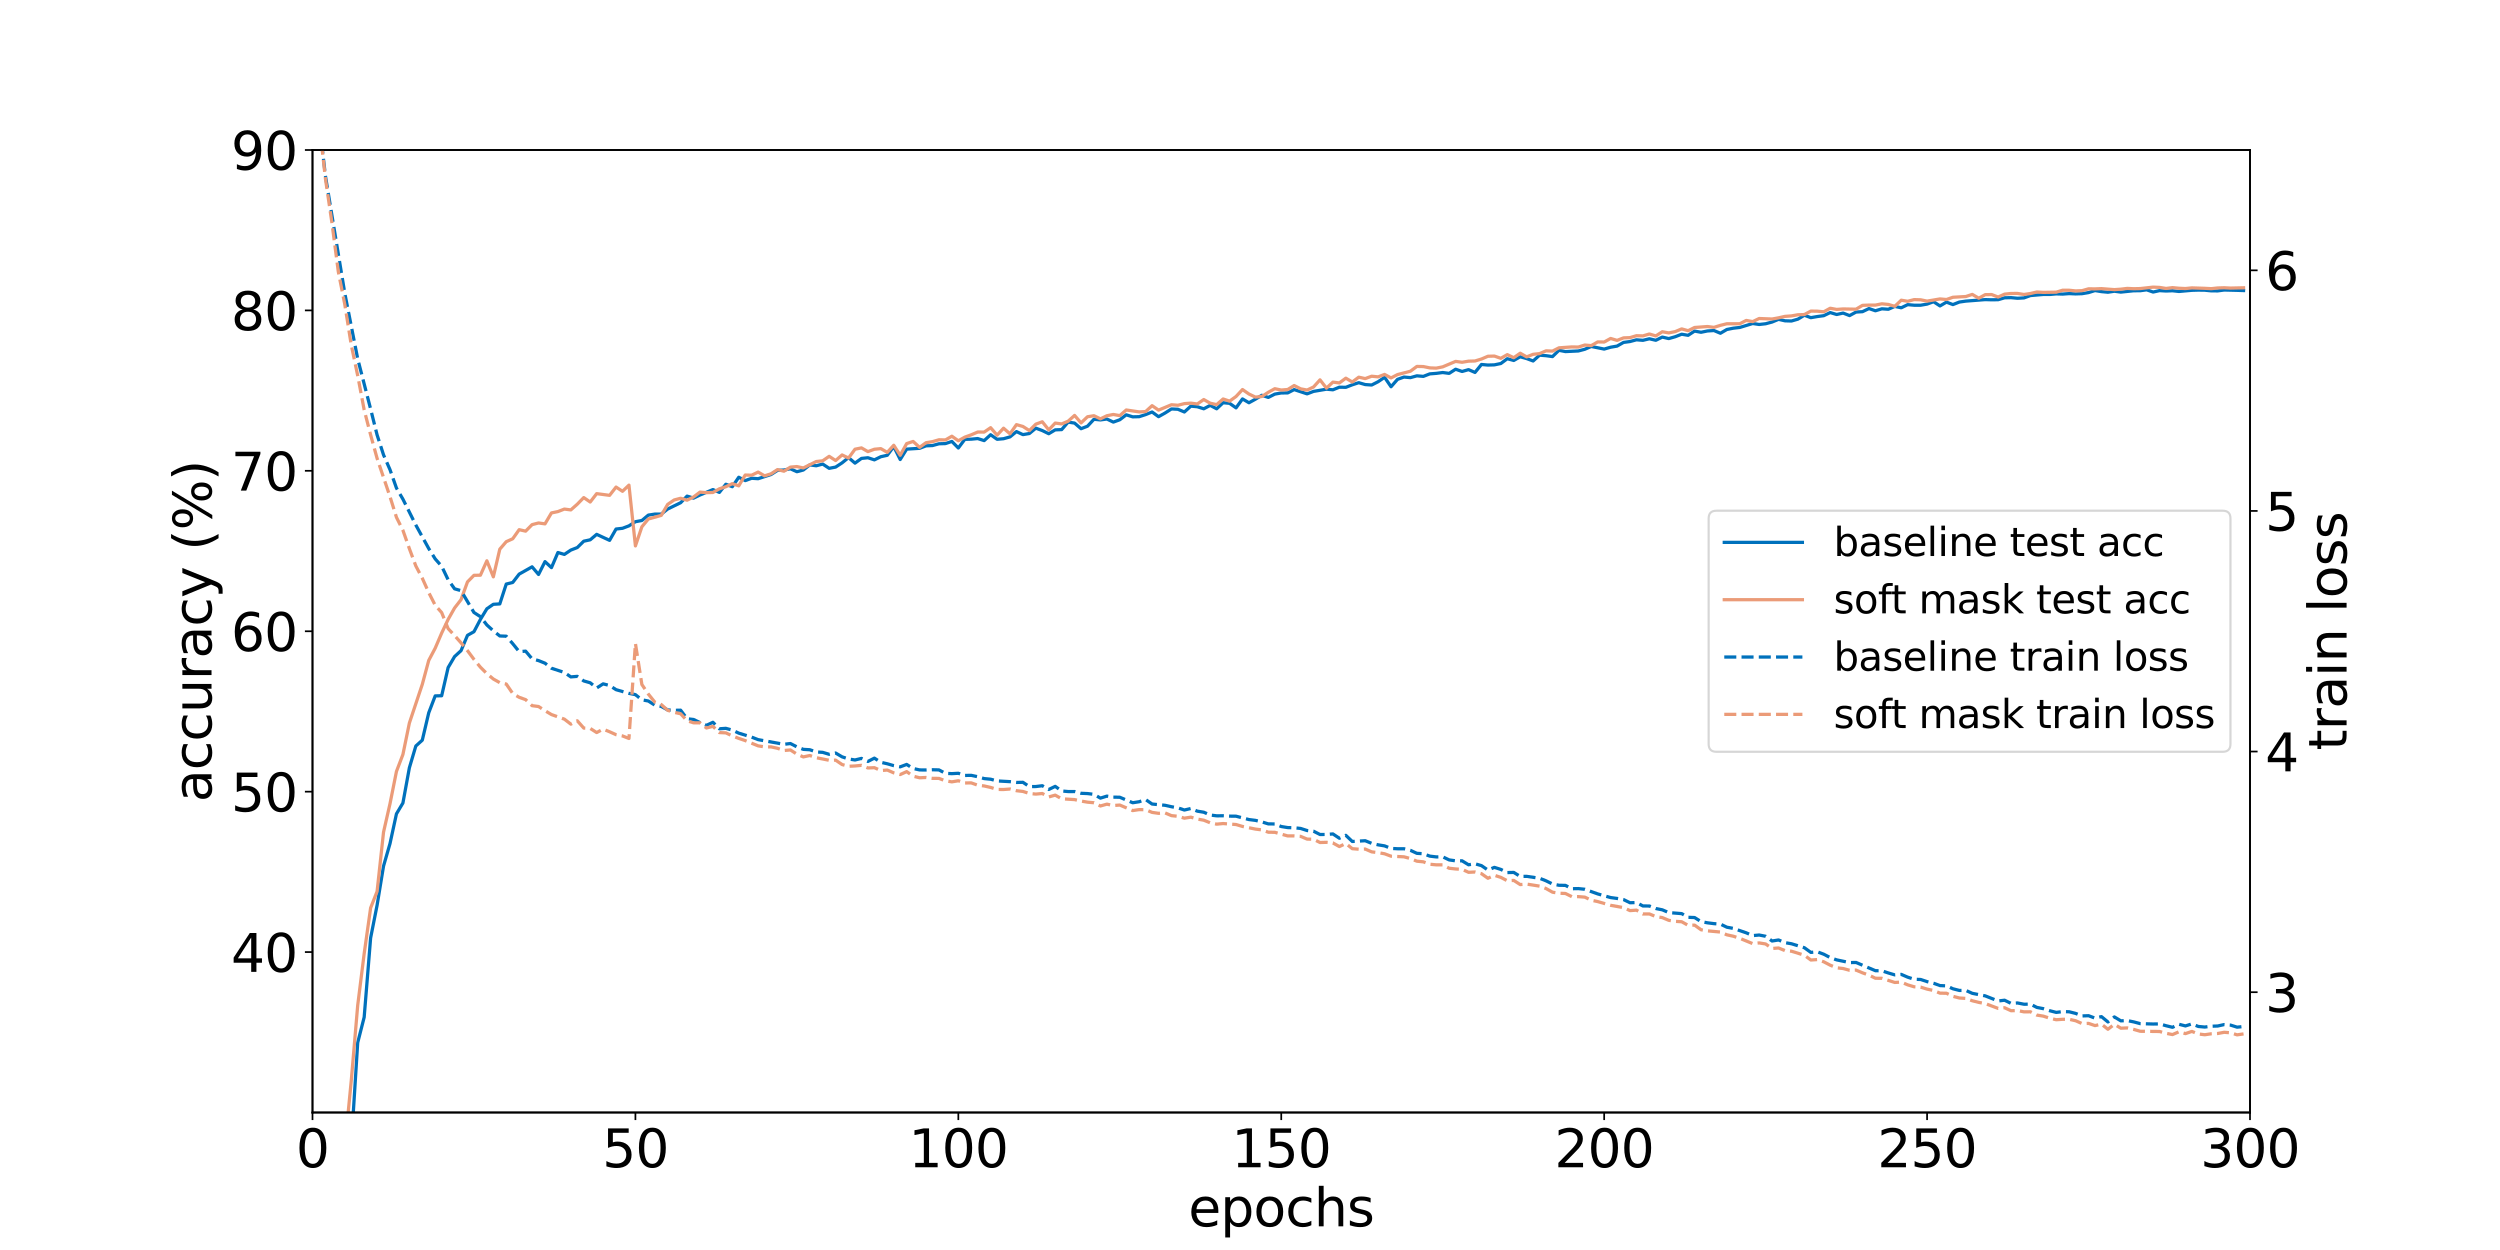 <?xml version="1.0" encoding="utf-8" standalone="no"?>
<!DOCTYPE svg PUBLIC "-//W3C//DTD SVG 1.1//EN"
  "http://www.w3.org/Graphics/SVG/1.1/DTD/svg11.dtd">
<svg xmlns:xlink="http://www.w3.org/1999/xlink" width="1152pt" height="576pt" viewBox="0 0 1152 576" xmlns="http://www.w3.org/2000/svg" version="1.1">
 <defs>
  <style type="text/css">*{stroke-linejoin: round; stroke-linecap: butt}</style>
 </defs>
 <g id="figure_1">
  <g id="patch_1">
   <path d="M 0 576 
L 1152 576 
L 1152 0 
L 0 0 
z
" style="fill: #ffffff"/>
  </g>
  <g id="axes_1">
   <g id="patch_2">
    <path d="M 144 512.64 
L 1036.8 512.64 
L 1036.8 69.12 
L 144 69.12 
z
" style="fill: #ffffff"/>
   </g>
   <g id="matplotlib.axis_1">
    <g id="xtick_1">
     <g id="line2d_1">
      <defs>
       <path id="m1513a43ce0" d="M 0 0 
L 0 3.5 
" style="stroke: #000000; stroke-width: 0.8"/>
      </defs>
      <g>
       <use xlink:href="#m1513a43ce0" x="144" y="512.64" style="stroke: #000000; stroke-width: 0.8"/>
      </g>
     </g>
     <g id="text_1">
      <!-- 0 -->
      <g transform="translate(136.365 537.876)scale(0.24 -0.24)">
       <defs>
        <path id="DejaVuSans-30" d="M 2034 4250 
Q 1547 4250 1301 3770 
Q 1056 3291 1056 2328 
Q 1056 1369 1301 889 
Q 1547 409 2034 409 
Q 2525 409 2770 889 
Q 3016 1369 3016 2328 
Q 3016 3291 2770 3770 
Q 2525 4250 2034 4250 
z
M 2034 4750 
Q 2819 4750 3233 4129 
Q 3647 3509 3647 2328 
Q 3647 1150 3233 529 
Q 2819 -91 2034 -91 
Q 1250 -91 836 529 
Q 422 1150 422 2328 
Q 422 3509 836 4129 
Q 1250 4750 2034 4750 
z
" transform="scale(0.016)"/>
       </defs>
       <use xlink:href="#DejaVuSans-30"/>
      </g>
     </g>
    </g>
    <g id="xtick_2">
     <g id="line2d_2">
      <g>
       <use xlink:href="#m1513a43ce0" x="292.8" y="512.64" style="stroke: #000000; stroke-width: 0.8"/>
      </g>
     </g>
     <g id="text_2">
      <!-- 50 -->
      <g transform="translate(277.53 537.876)scale(0.24 -0.24)">
       <defs>
        <path id="DejaVuSans-35" d="M 691 4666 
L 3169 4666 
L 3169 4134 
L 1269 4134 
L 1269 2991 
Q 1406 3038 1543 3061 
Q 1681 3084 1819 3084 
Q 2600 3084 3056 2656 
Q 3513 2228 3513 1497 
Q 3513 744 3044 326 
Q 2575 -91 1722 -91 
Q 1428 -91 1123 -41 
Q 819 9 494 109 
L 494 744 
Q 775 591 1075 516 
Q 1375 441 1709 441 
Q 2250 441 2565 725 
Q 2881 1009 2881 1497 
Q 2881 1984 2565 2268 
Q 2250 2553 1709 2553 
Q 1456 2553 1204 2497 
Q 953 2441 691 2322 
L 691 4666 
z
" transform="scale(0.016)"/>
       </defs>
       <use xlink:href="#DejaVuSans-35"/>
       <use xlink:href="#DejaVuSans-30" x="63.623"/>
      </g>
     </g>
    </g>
    <g id="xtick_3">
     <g id="line2d_3">
      <g>
       <use xlink:href="#m1513a43ce0" x="441.6" y="512.64" style="stroke: #000000; stroke-width: 0.8"/>
      </g>
     </g>
     <g id="text_3">
      <!-- 100 -->
      <g transform="translate(418.695 537.876)scale(0.24 -0.24)">
       <defs>
        <path id="DejaVuSans-31" d="M 794 531 
L 1825 531 
L 1825 4091 
L 703 3866 
L 703 4441 
L 1819 4666 
L 2450 4666 
L 2450 531 
L 3481 531 
L 3481 0 
L 794 0 
L 794 531 
z
" transform="scale(0.016)"/>
       </defs>
       <use xlink:href="#DejaVuSans-31"/>
       <use xlink:href="#DejaVuSans-30" x="63.623"/>
       <use xlink:href="#DejaVuSans-30" x="127.246"/>
      </g>
     </g>
    </g>
    <g id="xtick_4">
     <g id="line2d_4">
      <g>
       <use xlink:href="#m1513a43ce0" x="590.4" y="512.64" style="stroke: #000000; stroke-width: 0.8"/>
      </g>
     </g>
     <g id="text_4">
      <!-- 150 -->
      <g transform="translate(567.495 537.876)scale(0.24 -0.24)">
       <use xlink:href="#DejaVuSans-31"/>
       <use xlink:href="#DejaVuSans-35" x="63.623"/>
       <use xlink:href="#DejaVuSans-30" x="127.246"/>
      </g>
     </g>
    </g>
    <g id="xtick_5">
     <g id="line2d_5">
      <g>
       <use xlink:href="#m1513a43ce0" x="739.2" y="512.64" style="stroke: #000000; stroke-width: 0.8"/>
      </g>
     </g>
     <g id="text_5">
      <!-- 200 -->
      <g transform="translate(716.295 537.876)scale(0.24 -0.24)">
       <defs>
        <path id="DejaVuSans-32" d="M 1228 531 
L 3431 531 
L 3431 0 
L 469 0 
L 469 531 
Q 828 903 1448 1529 
Q 2069 2156 2228 2338 
Q 2531 2678 2651 2914 
Q 2772 3150 2772 3378 
Q 2772 3750 2511 3984 
Q 2250 4219 1831 4219 
Q 1534 4219 1204 4116 
Q 875 4013 500 3803 
L 500 4441 
Q 881 4594 1212 4672 
Q 1544 4750 1819 4750 
Q 2544 4750 2975 4387 
Q 3406 4025 3406 3419 
Q 3406 3131 3298 2873 
Q 3191 2616 2906 2266 
Q 2828 2175 2409 1742 
Q 1991 1309 1228 531 
z
" transform="scale(0.016)"/>
       </defs>
       <use xlink:href="#DejaVuSans-32"/>
       <use xlink:href="#DejaVuSans-30" x="63.623"/>
       <use xlink:href="#DejaVuSans-30" x="127.246"/>
      </g>
     </g>
    </g>
    <g id="xtick_6">
     <g id="line2d_6">
      <g>
       <use xlink:href="#m1513a43ce0" x="888" y="512.64" style="stroke: #000000; stroke-width: 0.8"/>
      </g>
     </g>
     <g id="text_6">
      <!-- 250 -->
      <g transform="translate(865.095 537.876)scale(0.24 -0.24)">
       <use xlink:href="#DejaVuSans-32"/>
       <use xlink:href="#DejaVuSans-35" x="63.623"/>
       <use xlink:href="#DejaVuSans-30" x="127.246"/>
      </g>
     </g>
    </g>
    <g id="xtick_7">
     <g id="line2d_7">
      <g>
       <use xlink:href="#m1513a43ce0" x="1036.8" y="512.64" style="stroke: #000000; stroke-width: 0.8"/>
      </g>
     </g>
     <g id="text_7">
      <!-- 300 -->
      <g transform="translate(1013.895 537.876)scale(0.24 -0.24)">
       <defs>
        <path id="DejaVuSans-33" d="M 2597 2516 
Q 3050 2419 3304 2112 
Q 3559 1806 3559 1356 
Q 3559 666 3084 287 
Q 2609 -91 1734 -91 
Q 1441 -91 1130 -33 
Q 819 25 488 141 
L 488 750 
Q 750 597 1062 519 
Q 1375 441 1716 441 
Q 2309 441 2620 675 
Q 2931 909 2931 1356 
Q 2931 1769 2642 2001 
Q 2353 2234 1838 2234 
L 1294 2234 
L 1294 2753 
L 1863 2753 
Q 2328 2753 2575 2939 
Q 2822 3125 2822 3475 
Q 2822 3834 2567 4026 
Q 2313 4219 1838 4219 
Q 1578 4219 1281 4162 
Q 984 4106 628 3988 
L 628 4550 
Q 988 4650 1302 4700 
Q 1616 4750 1894 4750 
Q 2613 4750 3031 4423 
Q 3450 4097 3450 3541 
Q 3450 3153 3228 2886 
Q 3006 2619 2597 2516 
z
" transform="scale(0.016)"/>
       </defs>
       <use xlink:href="#DejaVuSans-33"/>
       <use xlink:href="#DejaVuSans-30" x="63.623"/>
       <use xlink:href="#DejaVuSans-30" x="127.246"/>
      </g>
     </g>
    </g>
    <g id="text_8">
     <!-- epochs -->
     <g transform="translate(547.601 565.104)scale(0.24 -0.24)">
      <defs>
       <path id="DejaVuSans-65" d="M 3597 1894 
L 3597 1613 
L 953 1613 
Q 991 1019 1311 708 
Q 1631 397 2203 397 
Q 2534 397 2845 478 
Q 3156 559 3463 722 
L 3463 178 
Q 3153 47 2828 -22 
Q 2503 -91 2169 -91 
Q 1331 -91 842 396 
Q 353 884 353 1716 
Q 353 2575 817 3079 
Q 1281 3584 2069 3584 
Q 2775 3584 3186 3129 
Q 3597 2675 3597 1894 
z
M 3022 2063 
Q 3016 2534 2758 2815 
Q 2500 3097 2075 3097 
Q 1594 3097 1305 2825 
Q 1016 2553 972 2059 
L 3022 2063 
z
" transform="scale(0.016)"/>
       <path id="DejaVuSans-70" d="M 1159 525 
L 1159 -1331 
L 581 -1331 
L 581 3500 
L 1159 3500 
L 1159 2969 
Q 1341 3281 1617 3432 
Q 1894 3584 2278 3584 
Q 2916 3584 3314 3078 
Q 3713 2572 3713 1747 
Q 3713 922 3314 415 
Q 2916 -91 2278 -91 
Q 1894 -91 1617 61 
Q 1341 213 1159 525 
z
M 3116 1747 
Q 3116 2381 2855 2742 
Q 2594 3103 2138 3103 
Q 1681 3103 1420 2742 
Q 1159 2381 1159 1747 
Q 1159 1113 1420 752 
Q 1681 391 2138 391 
Q 2594 391 2855 752 
Q 3116 1113 3116 1747 
z
" transform="scale(0.016)"/>
       <path id="DejaVuSans-6f" d="M 1959 3097 
Q 1497 3097 1228 2736 
Q 959 2375 959 1747 
Q 959 1119 1226 758 
Q 1494 397 1959 397 
Q 2419 397 2687 759 
Q 2956 1122 2956 1747 
Q 2956 2369 2687 2733 
Q 2419 3097 1959 3097 
z
M 1959 3584 
Q 2709 3584 3137 3096 
Q 3566 2609 3566 1747 
Q 3566 888 3137 398 
Q 2709 -91 1959 -91 
Q 1206 -91 779 398 
Q 353 888 353 1747 
Q 353 2609 779 3096 
Q 1206 3584 1959 3584 
z
" transform="scale(0.016)"/>
       <path id="DejaVuSans-63" d="M 3122 3366 
L 3122 2828 
Q 2878 2963 2633 3030 
Q 2388 3097 2138 3097 
Q 1578 3097 1268 2742 
Q 959 2388 959 1747 
Q 959 1106 1268 751 
Q 1578 397 2138 397 
Q 2388 397 2633 464 
Q 2878 531 3122 666 
L 3122 134 
Q 2881 22 2623 -34 
Q 2366 -91 2075 -91 
Q 1284 -91 818 406 
Q 353 903 353 1747 
Q 353 2603 823 3093 
Q 1294 3584 2113 3584 
Q 2378 3584 2631 3529 
Q 2884 3475 3122 3366 
z
" transform="scale(0.016)"/>
       <path id="DejaVuSans-68" d="M 3513 2113 
L 3513 0 
L 2938 0 
L 2938 2094 
Q 2938 2591 2744 2837 
Q 2550 3084 2163 3084 
Q 1697 3084 1428 2787 
Q 1159 2491 1159 1978 
L 1159 0 
L 581 0 
L 581 4863 
L 1159 4863 
L 1159 2956 
Q 1366 3272 1645 3428 
Q 1925 3584 2291 3584 
Q 2894 3584 3203 3211 
Q 3513 2838 3513 2113 
z
" transform="scale(0.016)"/>
       <path id="DejaVuSans-73" d="M 2834 3397 
L 2834 2853 
Q 2591 2978 2328 3040 
Q 2066 3103 1784 3103 
Q 1356 3103 1142 2972 
Q 928 2841 928 2578 
Q 928 2378 1081 2264 
Q 1234 2150 1697 2047 
L 1894 2003 
Q 2506 1872 2764 1633 
Q 3022 1394 3022 966 
Q 3022 478 2636 193 
Q 2250 -91 1575 -91 
Q 1294 -91 989 -36 
Q 684 19 347 128 
L 347 722 
Q 666 556 975 473 
Q 1284 391 1588 391 
Q 1994 391 2212 530 
Q 2431 669 2431 922 
Q 2431 1156 2273 1281 
Q 2116 1406 1581 1522 
L 1381 1569 
Q 847 1681 609 1914 
Q 372 2147 372 2553 
Q 372 3047 722 3315 
Q 1072 3584 1716 3584 
Q 2034 3584 2315 3537 
Q 2597 3491 2834 3397 
z
" transform="scale(0.016)"/>
      </defs>
      <use xlink:href="#DejaVuSans-65"/>
      <use xlink:href="#DejaVuSans-70" x="61.523"/>
      <use xlink:href="#DejaVuSans-6f" x="125"/>
      <use xlink:href="#DejaVuSans-63" x="186.182"/>
      <use xlink:href="#DejaVuSans-68" x="241.162"/>
      <use xlink:href="#DejaVuSans-73" x="304.541"/>
     </g>
    </g>
   </g>
   <g id="matplotlib.axis_2">
    <g id="ytick_1">
     <g id="line2d_8">
      <defs>
       <path id="m78b70ee85a" d="M 0 0 
L -3.5 0 
" style="stroke: #000000; stroke-width: 0.8"/>
      </defs>
      <g>
       <use xlink:href="#m78b70ee85a" x="144" y="438.72" style="stroke: #000000; stroke-width: 0.8"/>
      </g>
     </g>
     <g id="text_9">
      <!-- 40 -->
      <g transform="translate(106.46 447.838)scale(0.24 -0.24)">
       <defs>
        <path id="DejaVuSans-34" d="M 2419 4116 
L 825 1625 
L 2419 1625 
L 2419 4116 
z
M 2253 4666 
L 3047 4666 
L 3047 1625 
L 3713 1625 
L 3713 1100 
L 3047 1100 
L 3047 0 
L 2419 0 
L 2419 1100 
L 313 1100 
L 313 1709 
L 2253 4666 
z
" transform="scale(0.016)"/>
       </defs>
       <use xlink:href="#DejaVuSans-34"/>
       <use xlink:href="#DejaVuSans-30" x="63.623"/>
      </g>
     </g>
    </g>
    <g id="ytick_2">
     <g id="line2d_9">
      <g>
       <use xlink:href="#m78b70ee85a" x="144" y="364.8" style="stroke: #000000; stroke-width: 0.8"/>
      </g>
     </g>
     <g id="text_10">
      <!-- 50 -->
      <g transform="translate(106.46 373.918)scale(0.24 -0.24)">
       <use xlink:href="#DejaVuSans-35"/>
       <use xlink:href="#DejaVuSans-30" x="63.623"/>
      </g>
     </g>
    </g>
    <g id="ytick_3">
     <g id="line2d_10">
      <g>
       <use xlink:href="#m78b70ee85a" x="144" y="290.88" style="stroke: #000000; stroke-width: 0.8"/>
      </g>
     </g>
     <g id="text_11">
      <!-- 60 -->
      <g transform="translate(106.46 299.998)scale(0.24 -0.24)">
       <defs>
        <path id="DejaVuSans-36" d="M 2113 2584 
Q 1688 2584 1439 2293 
Q 1191 2003 1191 1497 
Q 1191 994 1439 701 
Q 1688 409 2113 409 
Q 2538 409 2786 701 
Q 3034 994 3034 1497 
Q 3034 2003 2786 2293 
Q 2538 2584 2113 2584 
z
M 3366 4563 
L 3366 3988 
Q 3128 4100 2886 4159 
Q 2644 4219 2406 4219 
Q 1781 4219 1451 3797 
Q 1122 3375 1075 2522 
Q 1259 2794 1537 2939 
Q 1816 3084 2150 3084 
Q 2853 3084 3261 2657 
Q 3669 2231 3669 1497 
Q 3669 778 3244 343 
Q 2819 -91 2113 -91 
Q 1303 -91 875 529 
Q 447 1150 447 2328 
Q 447 3434 972 4092 
Q 1497 4750 2381 4750 
Q 2619 4750 2861 4703 
Q 3103 4656 3366 4563 
z
" transform="scale(0.016)"/>
       </defs>
       <use xlink:href="#DejaVuSans-36"/>
       <use xlink:href="#DejaVuSans-30" x="63.623"/>
      </g>
     </g>
    </g>
    <g id="ytick_4">
     <g id="line2d_11">
      <g>
       <use xlink:href="#m78b70ee85a" x="144" y="216.96" style="stroke: #000000; stroke-width: 0.8"/>
      </g>
     </g>
     <g id="text_12">
      <!-- 70 -->
      <g transform="translate(106.46 226.078)scale(0.24 -0.24)">
       <defs>
        <path id="DejaVuSans-37" d="M 525 4666 
L 3525 4666 
L 3525 4397 
L 1831 0 
L 1172 0 
L 2766 4134 
L 525 4134 
L 525 4666 
z
" transform="scale(0.016)"/>
       </defs>
       <use xlink:href="#DejaVuSans-37"/>
       <use xlink:href="#DejaVuSans-30" x="63.623"/>
      </g>
     </g>
    </g>
    <g id="ytick_5">
     <g id="line2d_12">
      <g>
       <use xlink:href="#m78b70ee85a" x="144" y="143.04" style="stroke: #000000; stroke-width: 0.8"/>
      </g>
     </g>
     <g id="text_13">
      <!-- 80 -->
      <g transform="translate(106.46 152.158)scale(0.24 -0.24)">
       <defs>
        <path id="DejaVuSans-38" d="M 2034 2216 
Q 1584 2216 1326 1975 
Q 1069 1734 1069 1313 
Q 1069 891 1326 650 
Q 1584 409 2034 409 
Q 2484 409 2743 651 
Q 3003 894 3003 1313 
Q 3003 1734 2745 1975 
Q 2488 2216 2034 2216 
z
M 1403 2484 
Q 997 2584 770 2862 
Q 544 3141 544 3541 
Q 544 4100 942 4425 
Q 1341 4750 2034 4750 
Q 2731 4750 3128 4425 
Q 3525 4100 3525 3541 
Q 3525 3141 3298 2862 
Q 3072 2584 2669 2484 
Q 3125 2378 3379 2068 
Q 3634 1759 3634 1313 
Q 3634 634 3220 271 
Q 2806 -91 2034 -91 
Q 1263 -91 848 271 
Q 434 634 434 1313 
Q 434 1759 690 2068 
Q 947 2378 1403 2484 
z
M 1172 3481 
Q 1172 3119 1398 2916 
Q 1625 2713 2034 2713 
Q 2441 2713 2670 2916 
Q 2900 3119 2900 3481 
Q 2900 3844 2670 4047 
Q 2441 4250 2034 4250 
Q 1625 4250 1398 4047 
Q 1172 3844 1172 3481 
z
" transform="scale(0.016)"/>
       </defs>
       <use xlink:href="#DejaVuSans-38"/>
       <use xlink:href="#DejaVuSans-30" x="63.623"/>
      </g>
     </g>
    </g>
    <g id="ytick_6">
     <g id="line2d_13">
      <g>
       <use xlink:href="#m78b70ee85a" x="144" y="69.12" style="stroke: #000000; stroke-width: 0.8"/>
      </g>
     </g>
     <g id="text_14">
      <!-- 90 -->
      <g transform="translate(106.46 78.238)scale(0.24 -0.24)">
       <defs>
        <path id="DejaVuSans-39" d="M 703 97 
L 703 672 
Q 941 559 1184 500 
Q 1428 441 1663 441 
Q 2288 441 2617 861 
Q 2947 1281 2994 2138 
Q 2813 1869 2534 1725 
Q 2256 1581 1919 1581 
Q 1219 1581 811 2004 
Q 403 2428 403 3163 
Q 403 3881 828 4315 
Q 1253 4750 1959 4750 
Q 2769 4750 3195 4129 
Q 3622 3509 3622 2328 
Q 3622 1225 3098 567 
Q 2575 -91 1691 -91 
Q 1453 -91 1209 -44 
Q 966 3 703 97 
z
M 1959 2075 
Q 2384 2075 2632 2365 
Q 2881 2656 2881 3163 
Q 2881 3666 2632 3958 
Q 2384 4250 1959 4250 
Q 1534 4250 1286 3958 
Q 1038 3666 1038 3163 
Q 1038 2656 1286 2365 
Q 1534 2075 1959 2075 
z
" transform="scale(0.016)"/>
       </defs>
       <use xlink:href="#DejaVuSans-39"/>
       <use xlink:href="#DejaVuSans-30" x="63.623"/>
      </g>
     </g>
    </g>
    <g id="text_15">
     <!-- accuracy (%) -->
     <g transform="translate(97.469 369.602)rotate(-90)scale(0.24 -0.24)">
      <defs>
       <path id="DejaVuSans-61" d="M 2194 1759 
Q 1497 1759 1228 1600 
Q 959 1441 959 1056 
Q 959 750 1161 570 
Q 1363 391 1709 391 
Q 2188 391 2477 730 
Q 2766 1069 2766 1631 
L 2766 1759 
L 2194 1759 
z
M 3341 1997 
L 3341 0 
L 2766 0 
L 2766 531 
Q 2569 213 2275 61 
Q 1981 -91 1556 -91 
Q 1019 -91 701 211 
Q 384 513 384 1019 
Q 384 1609 779 1909 
Q 1175 2209 1959 2209 
L 2766 2209 
L 2766 2266 
Q 2766 2663 2505 2880 
Q 2244 3097 1772 3097 
Q 1472 3097 1187 3025 
Q 903 2953 641 2809 
L 641 3341 
Q 956 3463 1253 3523 
Q 1550 3584 1831 3584 
Q 2591 3584 2966 3190 
Q 3341 2797 3341 1997 
z
" transform="scale(0.016)"/>
       <path id="DejaVuSans-75" d="M 544 1381 
L 544 3500 
L 1119 3500 
L 1119 1403 
Q 1119 906 1312 657 
Q 1506 409 1894 409 
Q 2359 409 2629 706 
Q 2900 1003 2900 1516 
L 2900 3500 
L 3475 3500 
L 3475 0 
L 2900 0 
L 2900 538 
Q 2691 219 2414 64 
Q 2138 -91 1772 -91 
Q 1169 -91 856 284 
Q 544 659 544 1381 
z
M 1991 3584 
L 1991 3584 
z
" transform="scale(0.016)"/>
       <path id="DejaVuSans-72" d="M 2631 2963 
Q 2534 3019 2420 3045 
Q 2306 3072 2169 3072 
Q 1681 3072 1420 2755 
Q 1159 2438 1159 1844 
L 1159 0 
L 581 0 
L 581 3500 
L 1159 3500 
L 1159 2956 
Q 1341 3275 1631 3429 
Q 1922 3584 2338 3584 
Q 2397 3584 2469 3576 
Q 2541 3569 2628 3553 
L 2631 2963 
z
" transform="scale(0.016)"/>
       <path id="DejaVuSans-79" d="M 2059 -325 
Q 1816 -950 1584 -1140 
Q 1353 -1331 966 -1331 
L 506 -1331 
L 506 -850 
L 844 -850 
Q 1081 -850 1212 -737 
Q 1344 -625 1503 -206 
L 1606 56 
L 191 3500 
L 800 3500 
L 1894 763 
L 2988 3500 
L 3597 3500 
L 2059 -325 
z
" transform="scale(0.016)"/>
       <path id="DejaVuSans-20" transform="scale(0.016)"/>
       <path id="DejaVuSans-28" d="M 1984 4856 
Q 1566 4138 1362 3434 
Q 1159 2731 1159 2009 
Q 1159 1288 1364 580 
Q 1569 -128 1984 -844 
L 1484 -844 
Q 1016 -109 783 600 
Q 550 1309 550 2009 
Q 550 2706 781 3412 
Q 1013 4119 1484 4856 
L 1984 4856 
z
" transform="scale(0.016)"/>
       <path id="DejaVuSans-25" d="M 4653 2053 
Q 4381 2053 4226 1822 
Q 4072 1591 4072 1178 
Q 4072 772 4226 539 
Q 4381 306 4653 306 
Q 4919 306 5073 539 
Q 5228 772 5228 1178 
Q 5228 1588 5073 1820 
Q 4919 2053 4653 2053 
z
M 4653 2450 
Q 5147 2450 5437 2106 
Q 5728 1763 5728 1178 
Q 5728 594 5436 251 
Q 5144 -91 4653 -91 
Q 4153 -91 3862 251 
Q 3572 594 3572 1178 
Q 3572 1766 3864 2108 
Q 4156 2450 4653 2450 
z
M 1428 4353 
Q 1159 4353 1004 4120 
Q 850 3888 850 3481 
Q 850 3069 1003 2837 
Q 1156 2606 1428 2606 
Q 1700 2606 1854 2837 
Q 2009 3069 2009 3481 
Q 2009 3884 1853 4118 
Q 1697 4353 1428 4353 
z
M 4250 4750 
L 4750 4750 
L 1831 -91 
L 1331 -91 
L 4250 4750 
z
M 1428 4750 
Q 1922 4750 2215 4408 
Q 2509 4066 2509 3481 
Q 2509 2891 2217 2550 
Q 1925 2209 1428 2209 
Q 931 2209 642 2551 
Q 353 2894 353 3481 
Q 353 4063 643 4406 
Q 934 4750 1428 4750 
z
" transform="scale(0.016)"/>
       <path id="DejaVuSans-29" d="M 513 4856 
L 1013 4856 
Q 1481 4119 1714 3412 
Q 1947 2706 1947 2009 
Q 1947 1309 1714 600 
Q 1481 -109 1013 -844 
L 513 -844 
Q 928 -128 1133 580 
Q 1338 1288 1338 2009 
Q 1338 2731 1133 3434 
Q 928 4138 513 4856 
z
" transform="scale(0.016)"/>
      </defs>
      <use xlink:href="#DejaVuSans-61"/>
      <use xlink:href="#DejaVuSans-63" x="61.279"/>
      <use xlink:href="#DejaVuSans-63" x="116.26"/>
      <use xlink:href="#DejaVuSans-75" x="171.24"/>
      <use xlink:href="#DejaVuSans-72" x="234.619"/>
      <use xlink:href="#DejaVuSans-61" x="275.732"/>
      <use xlink:href="#DejaVuSans-63" x="337.012"/>
      <use xlink:href="#DejaVuSans-79" x="391.992"/>
      <use xlink:href="#DejaVuSans-20" x="451.172"/>
      <use xlink:href="#DejaVuSans-28" x="482.959"/>
      <use xlink:href="#DejaVuSans-25" x="521.973"/>
      <use xlink:href="#DejaVuSans-29" x="616.992"/>
     </g>
    </g>
   </g>
   <g id="line2d_14">
    <path d="M 155.377 577 
L 155.904 570.475 
L 158.88 553.621 
L 161.856 527.601 
L 164.832 480.44 
L 167.808 468.746 
L 170.784 432.2 
L 173.76 417.15 
L 176.736 399.069 
L 179.712 388.721 
L 182.688 375.016 
L 185.664 370.019 
L 188.64 353.801 
L 191.616 343.762 
L 194.592 341.072 
L 197.568 328.431 
L 200.544 320.67 
L 203.52 320.596 
L 206.496 307.615 
L 209.472 302.545 
L 212.448 299.81 
L 215.424 292.758 
L 218.4 291.087 
L 221.376 285.425 
L 224.352 280.516 
L 227.328 278.461 
L 230.304 278.284 
L 233.28 269.133 
L 236.256 268.408 
L 239.232 264.55 
L 245.184 261.194 
L 248.16 264.712 
L 251.136 258.799 
L 254.112 261.563 
L 257.088 254.6 
L 260.064 255.472 
L 263.04 253.476 
L 266.016 252.309 
L 268.992 249.381 
L 271.968 248.746 
L 274.944 246.232 
L 280.896 248.997 
L 283.872 243.778 
L 286.848 243.438 
L 289.824 242.315 
L 292.8 240.407 
L 295.776 239.846 
L 298.752 237.362 
L 301.728 236.904 
L 304.704 236.889 
L 307.68 234.553 
L 313.632 231.655 
L 316.608 228.61 
L 319.584 229.541 
L 322.56 228.092 
L 328.512 225.594 
L 331.488 226.895 
L 334.464 223.14 
L 337.44 224.278 
L 340.416 219.917 
L 343.392 221.454 
L 346.368 220.39 
L 349.344 220.582 
L 355.296 218.66 
L 358.272 216.753 
L 361.248 216.576 
L 364.224 216.014 
L 367.2 217.374 
L 370.176 216.576 
L 373.152 214.225 
L 376.128 214.624 
L 379.104 213.841 
L 382.08 215.807 
L 385.056 215.23 
L 388.032 213.279 
L 391.008 210.869 
L 393.984 213.412 
L 396.96 211.239 
L 399.936 210.928 
L 402.912 211.904 
L 405.888 210.455 
L 408.864 209.79 
L 411.84 205.783 
L 414.816 211.741 
L 417.792 206.951 
L 423.744 206.582 
L 426.72 205.443 
L 429.696 205.31 
L 432.672 204.497 
L 435.648 204.408 
L 438.624 203.418 
L 441.6 206.434 
L 444.576 202.457 
L 447.552 202.368 
L 450.528 202.087 
L 453.504 203.033 
L 456.48 200.328 
L 459.456 202.427 
L 462.432 202.161 
L 465.408 201.319 
L 468.384 198.879 
L 471.36 200.269 
L 474.336 199.766 
L 477.312 197.297 
L 480.288 198.406 
L 483.264 199.855 
L 486.24 198.081 
L 489.216 197.963 
L 492.192 194.503 
L 495.168 194.961 
L 498.144 197.549 
L 501.12 196.395 
L 504.096 193.202 
L 507.072 193.498 
L 510.048 193.084 
L 513.024 194.503 
L 516 193.424 
L 518.976 191.147 
L 521.952 192.079 
L 524.928 192.005 
L 527.904 191.044 
L 530.88 189.846 
L 533.856 192.005 
L 536.832 190.334 
L 539.808 188.442 
L 542.784 188.589 
L 545.76 189.846 
L 548.736 187.155 
L 551.712 187.422 
L 554.688 188.368 
L 557.664 186.801 
L 560.64 188.368 
L 563.616 185.574 
L 566.592 185.854 
L 569.568 187.939 
L 572.544 183.829 
L 575.52 185.588 
L 578.496 183.947 
L 581.472 182.144 
L 584.448 183.134 
L 587.424 181.611 
L 590.4 181.079 
L 593.376 181.05 
L 596.352 179.527 
L 602.304 181.493 
L 605.28 180.355 
L 611.232 179.335 
L 614.208 179.616 
L 617.184 178.418 
L 620.16 178.477 
L 623.136 177.309 
L 626.112 176.348 
L 629.088 177.206 
L 632.064 177.413 
L 635.04 175.89 
L 638.016 173.865 
L 640.992 178.211 
L 643.968 174.811 
L 646.944 173.746 
L 649.92 174.012 
L 652.896 173.185 
L 655.872 173.436 
L 658.848 172.283 
L 661.824 172.046 
L 664.8 171.662 
L 667.776 172.046 
L 670.752 170.139 
L 673.728 171.174 
L 676.704 170.331 
L 679.68 171.617 
L 682.656 167.951 
L 685.632 168.217 
L 688.608 168.128 
L 691.584 167.508 
L 694.56 165.29 
L 697.536 166.103 
L 700.512 164.403 
L 703.488 165.231 
L 706.464 166.34 
L 709.44 163.664 
L 712.416 163.9 
L 715.392 164.314 
L 718.368 161.416 
L 721.344 162.008 
L 727.296 161.727 
L 730.272 160.943 
L 733.248 159.657 
L 739.2 160.855 
L 742.176 159.997 
L 745.152 159.48 
L 748.128 157.78 
L 751.104 157.38 
L 754.08 156.582 
L 757.056 156.819 
L 760.032 156.109 
L 763.008 156.804 
L 765.984 155.325 
L 768.96 156.02 
L 771.936 155.163 
L 774.912 154.01 
L 777.888 154.512 
L 780.864 152.561 
L 783.84 153.108 
L 786.816 152.502 
L 789.792 152.31 
L 792.768 153.566 
L 795.744 151.822 
L 798.72 151.23 
L 801.696 150.89 
L 807.648 149.072 
L 810.624 149.515 
L 813.6 149.19 
L 816.576 148.392 
L 819.552 147.15 
L 822.528 147.83 
L 825.504 147.919 
L 828.48 147.061 
L 831.456 145.258 
L 834.432 146.381 
L 837.408 145.864 
L 840.384 145.465 
L 843.36 144.031 
L 846.336 144.918 
L 849.312 144.267 
L 852.288 145.42 
L 855.264 143.794 
L 858.24 143.617 
L 861.216 142.183 
L 864.192 143.203 
L 867.168 142.301 
L 870.144 142.508 
L 873.12 141.192 
L 876.096 141.828 
L 879.072 140.379 
L 882.048 140.645 
L 885.024 140.645 
L 888 140.128 
L 890.976 139.034 
L 893.952 140.97 
L 896.928 139.226 
L 899.904 140.349 
L 902.88 139.181 
L 905.856 138.753 
L 914.784 138.058 
L 917.76 138.146 
L 920.736 138.102 
L 923.712 137.23 
L 926.688 137.156 
L 929.664 137.437 
L 932.64 137.274 
L 935.616 136.195 
L 941.568 135.678 
L 944.544 135.692 
L 947.52 135.426 
L 950.496 135.515 
L 953.472 135.293 
L 956.448 135.426 
L 959.424 135.323 
L 962.4 134.82 
L 965.376 133.889 
L 968.352 134.377 
L 971.328 134.657 
L 974.304 134.199 
L 977.28 134.598 
L 983.232 133.977 
L 986.208 133.963 
L 989.184 133.549 
L 992.16 134.569 
L 995.136 133.918 
L 998.112 134.096 
L 1001.088 133.977 
L 1004.064 134.303 
L 1010.016 133.77 
L 1012.992 133.682 
L 1015.968 133.726 
L 1018.944 134.022 
L 1021.92 134.037 
L 1024.896 133.637 
L 1030.848 133.785 
L 1033.824 133.889 
L 1033.824 133.889 
" clip-path="url(#p18d2cd6696)" style="fill: none; stroke: #0071bc; stroke-width: 1.5; stroke-linecap: square"/>
   </g>
   <g id="line2d_15">
    <path d="M 157.205 577 
L 158.88 528.636 
L 161.856 498.033 
L 164.832 463.261 
L 167.808 439.444 
L 170.784 418.362 
L 173.76 410.793 
L 176.736 383.428 
L 179.712 370.359 
L 182.688 355.471 
L 185.664 347.665 
L 188.64 333.177 
L 194.592 315.348 
L 197.568 304.304 
L 200.544 298.671 
L 203.52 291.723 
L 206.496 285.425 
L 209.472 280.162 
L 212.448 276.318 
L 215.424 268.127 
L 218.4 265.111 
L 221.376 265.052 
L 224.352 258.414 
L 227.328 265.806 
L 230.304 253.063 
L 233.28 249.603 
L 236.256 248.272 
L 239.232 244.074 
L 242.208 244.754 
L 245.184 241.753 
L 248.16 240.984 
L 251.136 241.398 
L 254.112 236.357 
L 257.088 235.736 
L 260.064 234.583 
L 263.04 234.967 
L 266.016 232.335 
L 268.992 229.29 
L 271.968 231.33 
L 274.944 227.471 
L 280.896 228.255 
L 283.872 224.441 
L 286.848 226.392 
L 289.824 223.554 
L 292.8 251.555 
L 295.776 242.743 
L 298.752 239.151 
L 304.704 237.495 
L 307.68 232.409 
L 310.656 230.384 
L 313.632 229.6 
L 316.608 230.487 
L 319.584 229.009 
L 322.56 226.762 
L 325.536 227.013 
L 328.512 226.939 
L 331.488 225.239 
L 334.464 224.293 
L 337.44 222.874 
L 340.416 223.879 
L 343.392 218.897 
L 346.368 218.971 
L 349.344 217.537 
L 352.32 219.266 
L 355.296 218.335 
L 358.272 216.383 
L 361.248 217.137 
L 364.224 215.245 
L 367.2 214.994 
L 370.176 215.629 
L 376.128 212.673 
L 379.104 212.333 
L 382.08 210.278 
L 385.056 212.214 
L 388.032 209.642 
L 391.008 211.061 
L 393.984 206.996 
L 396.96 206.389 
L 399.936 208.104 
L 402.912 207.01 
L 405.888 206.729 
L 408.864 208.444 
L 411.84 205.177 
L 414.816 209.79 
L 417.792 204.408 
L 420.768 203.418 
L 423.744 206.138 
L 426.72 203.994 
L 429.696 203.507 
L 432.672 202.649 
L 435.648 202.723 
L 438.624 201.008 
L 441.6 203.107 
L 444.576 201.437 
L 447.552 200.358 
L 450.528 199.086 
L 453.504 199.101 
L 456.48 197.076 
L 459.456 200.52 
L 462.432 197.312 
L 465.408 199.899 
L 468.384 195.671 
L 471.36 196.514 
L 474.336 198.406 
L 477.312 195.449 
L 480.288 194.355 
L 483.264 198.081 
L 486.24 194.947 
L 489.216 195.346 
L 492.192 194.089 
L 495.168 191.428 
L 498.144 194.873 
L 501.12 192.034 
L 504.096 191.561 
L 507.072 193.01 
L 510.048 191.576 
L 513.024 190.984 
L 516 191.517 
L 518.976 188.915 
L 524.928 189.802 
L 527.904 189.654 
L 530.88 186.934 
L 533.856 188.974 
L 539.808 186.505 
L 542.784 186.741 
L 545.76 185.988 
L 548.736 185.766 
L 551.712 186.15 
L 554.688 184.11 
L 557.664 185.795 
L 560.64 186.446 
L 563.616 183.844 
L 566.592 184.849 
L 569.568 182.705 
L 572.544 179.497 
L 575.52 181.567 
L 578.496 182.986 
L 581.472 182.705 
L 584.448 180.754 
L 587.424 179.113 
L 590.4 179.719 
L 593.376 179.483 
L 596.352 177.649 
L 599.328 179.172 
L 602.304 179.734 
L 605.28 178.329 
L 608.256 175.033 
L 611.232 178.847 
L 614.208 176.082 
L 617.184 176.452 
L 620.16 174.264 
L 623.136 176.023 
L 626.112 173.805 
L 629.088 174.456 
L 632.064 173.362 
L 635.04 173.658 
L 638.016 172.534 
L 640.992 174.146 
L 643.968 172.608 
L 649.92 171.056 
L 652.896 168.853 
L 655.872 168.912 
L 658.848 169.518 
L 661.824 169.636 
L 664.8 169.045 
L 670.752 166.532 
L 673.728 166.931 
L 676.704 166.428 
L 679.68 166.34 
L 682.656 165.438 
L 685.632 164.166 
L 688.608 164.078 
L 691.584 165.112 
L 694.56 163.412 
L 697.536 164.832 
L 700.512 162.762 
L 703.488 164.447 
L 706.464 163.264 
L 709.44 162.939 
L 712.416 161.668 
L 715.392 161.786 
L 718.368 160.278 
L 724.32 159.864 
L 727.296 159.923 
L 730.272 158.992 
L 733.248 159.258 
L 736.224 157.558 
L 739.2 157.602 
L 742.176 155.961 
L 745.152 156.848 
L 748.128 155.695 
L 751.104 155.577 
L 754.08 154.69 
L 757.056 154.778 
L 760.032 153.906 
L 763.008 154.793 
L 765.984 152.871 
L 768.96 153.404 
L 771.936 152.812 
L 774.912 151.556 
L 777.888 152.383 
L 780.864 150.905 
L 786.816 150.462 
L 789.792 150.846 
L 792.768 149.915 
L 795.744 149.19 
L 801.696 149.175 
L 804.672 147.653 
L 807.648 148.2 
L 810.624 146.766 
L 816.576 147.002 
L 819.552 146.455 
L 822.528 145.79 
L 825.504 145.568 
L 828.48 145.036 
L 831.456 144.947 
L 834.432 143.35 
L 837.408 143.395 
L 840.384 143.676 
L 843.36 142.035 
L 846.336 142.582 
L 849.312 142.36 
L 855.264 142.478 
L 858.24 140.704 
L 861.216 140.586 
L 864.192 140.586 
L 867.168 139.994 
L 870.144 140.29 
L 873.12 141.148 
L 876.096 138.339 
L 879.072 138.827 
L 882.048 138.058 
L 885.024 138.146 
L 888 138.753 
L 893.952 137.747 
L 896.928 138.013 
L 899.904 136.979 
L 905.856 136.639 
L 908.832 135.663 
L 911.808 137.407 
L 914.784 135.781 
L 917.76 135.737 
L 920.736 136.875 
L 923.712 135.544 
L 926.688 135.234 
L 929.664 135.219 
L 932.64 135.692 
L 935.616 135.249 
L 938.592 134.554 
L 941.568 134.731 
L 947.52 134.628 
L 950.496 133.726 
L 953.472 133.741 
L 956.448 134.051 
L 959.424 133.933 
L 962.4 133.09 
L 965.376 133.12 
L 968.352 133.002 
L 974.304 133.46 
L 977.28 133.253 
L 980.256 132.898 
L 983.232 133.046 
L 986.208 132.972 
L 992.16 132.307 
L 995.136 132.44 
L 998.112 132.913 
L 1001.088 132.543 
L 1004.064 132.824 
L 1007.04 132.957 
L 1010.016 132.662 
L 1015.968 132.854 
L 1018.944 133.016 
L 1021.92 132.691 
L 1024.896 132.602 
L 1027.872 132.75 
L 1033.824 132.617 
L 1033.824 132.617 
" clip-path="url(#p18d2cd6696)" style="fill: none; stroke: #eb9b78; stroke-width: 1.5; stroke-linecap: square"/>
   </g>
   <g id="patch_3">
    <path d="M 144 512.64 
L 144 69.12 
" style="fill: none; stroke: #000000; stroke-width: 0.8; stroke-linejoin: miter; stroke-linecap: square"/>
   </g>
   <g id="patch_4">
    <path d="M 1036.8 512.64 
L 1036.8 69.12 
" style="fill: none; stroke: #000000; stroke-width: 0.8; stroke-linejoin: miter; stroke-linecap: square"/>
   </g>
   <g id="patch_5">
    <path d="M 144 512.64 
L 1036.8 512.64 
" style="fill: none; stroke: #000000; stroke-width: 0.8; stroke-linejoin: miter; stroke-linecap: square"/>
   </g>
   <g id="patch_6">
    <path d="M 144 69.12 
L 1036.8 69.12 
" style="fill: none; stroke: #000000; stroke-width: 0.8; stroke-linejoin: miter; stroke-linecap: square"/>
   </g>
   <g id="legend_1">
    <g id="patch_7">
     <path d="M 790.942 346.421 
L 1024.2 346.421 
Q 1027.8 346.421 1027.8 342.821 
L 1027.8 238.939 
Q 1027.8 235.339 1024.2 235.339 
L 790.942 235.339 
Q 787.342 235.339 787.342 238.939 
L 787.342 342.821 
Q 787.342 346.421 790.942 346.421 
z
" style="fill: #ffffff; opacity: 0.8; stroke: #cccccc; stroke-linejoin: miter"/>
    </g>
    <g id="line2d_16">
     <path d="M 794.543 249.916 
L 812.543 249.916 
L 830.543 249.916 
" style="fill: none; stroke: #0071bc; stroke-width: 1.5; stroke-linecap: square"/>
    </g>
    <g id="text_16">
     <!-- baseline test acc -->
     <g transform="translate(844.942 256.216)scale(0.18 -0.18)">
      <defs>
       <path id="DejaVuSans-62" d="M 3116 1747 
Q 3116 2381 2855 2742 
Q 2594 3103 2138 3103 
Q 1681 3103 1420 2742 
Q 1159 2381 1159 1747 
Q 1159 1113 1420 752 
Q 1681 391 2138 391 
Q 2594 391 2855 752 
Q 3116 1113 3116 1747 
z
M 1159 2969 
Q 1341 3281 1617 3432 
Q 1894 3584 2278 3584 
Q 2916 3584 3314 3078 
Q 3713 2572 3713 1747 
Q 3713 922 3314 415 
Q 2916 -91 2278 -91 
Q 1894 -91 1617 61 
Q 1341 213 1159 525 
L 1159 0 
L 581 0 
L 581 4863 
L 1159 4863 
L 1159 2969 
z
" transform="scale(0.016)"/>
       <path id="DejaVuSans-6c" d="M 603 4863 
L 1178 4863 
L 1178 0 
L 603 0 
L 603 4863 
z
" transform="scale(0.016)"/>
       <path id="DejaVuSans-69" d="M 603 3500 
L 1178 3500 
L 1178 0 
L 603 0 
L 603 3500 
z
M 603 4863 
L 1178 4863 
L 1178 4134 
L 603 4134 
L 603 4863 
z
" transform="scale(0.016)"/>
       <path id="DejaVuSans-6e" d="M 3513 2113 
L 3513 0 
L 2938 0 
L 2938 2094 
Q 2938 2591 2744 2837 
Q 2550 3084 2163 3084 
Q 1697 3084 1428 2787 
Q 1159 2491 1159 1978 
L 1159 0 
L 581 0 
L 581 3500 
L 1159 3500 
L 1159 2956 
Q 1366 3272 1645 3428 
Q 1925 3584 2291 3584 
Q 2894 3584 3203 3211 
Q 3513 2838 3513 2113 
z
" transform="scale(0.016)"/>
       <path id="DejaVuSans-74" d="M 1172 4494 
L 1172 3500 
L 2356 3500 
L 2356 3053 
L 1172 3053 
L 1172 1153 
Q 1172 725 1289 603 
Q 1406 481 1766 481 
L 2356 481 
L 2356 0 
L 1766 0 
Q 1100 0 847 248 
Q 594 497 594 1153 
L 594 3053 
L 172 3053 
L 172 3500 
L 594 3500 
L 594 4494 
L 1172 4494 
z
" transform="scale(0.016)"/>
      </defs>
      <use xlink:href="#DejaVuSans-62"/>
      <use xlink:href="#DejaVuSans-61" x="63.477"/>
      <use xlink:href="#DejaVuSans-73" x="124.756"/>
      <use xlink:href="#DejaVuSans-65" x="176.855"/>
      <use xlink:href="#DejaVuSans-6c" x="238.379"/>
      <use xlink:href="#DejaVuSans-69" x="266.162"/>
      <use xlink:href="#DejaVuSans-6e" x="293.945"/>
      <use xlink:href="#DejaVuSans-65" x="357.324"/>
      <use xlink:href="#DejaVuSans-20" x="418.848"/>
      <use xlink:href="#DejaVuSans-74" x="450.635"/>
      <use xlink:href="#DejaVuSans-65" x="489.844"/>
      <use xlink:href="#DejaVuSans-73" x="551.367"/>
      <use xlink:href="#DejaVuSans-74" x="603.467"/>
      <use xlink:href="#DejaVuSans-20" x="642.676"/>
      <use xlink:href="#DejaVuSans-61" x="674.463"/>
      <use xlink:href="#DejaVuSans-63" x="735.742"/>
      <use xlink:href="#DejaVuSans-63" x="790.723"/>
     </g>
    </g>
    <g id="line2d_17">
     <path d="M 794.543 276.337 
L 812.543 276.337 
L 830.543 276.337 
" style="fill: none; stroke: #eb9b78; stroke-width: 1.5; stroke-linecap: square"/>
    </g>
    <g id="text_17">
     <!-- soft mask test acc -->
     <g transform="translate(844.942 282.637)scale(0.18 -0.18)">
      <defs>
       <path id="DejaVuSans-66" d="M 2375 4863 
L 2375 4384 
L 1825 4384 
Q 1516 4384 1395 4259 
Q 1275 4134 1275 3809 
L 1275 3500 
L 2222 3500 
L 2222 3053 
L 1275 3053 
L 1275 0 
L 697 0 
L 697 3053 
L 147 3053 
L 147 3500 
L 697 3500 
L 697 3744 
Q 697 4328 969 4595 
Q 1241 4863 1831 4863 
L 2375 4863 
z
" transform="scale(0.016)"/>
       <path id="DejaVuSans-6d" d="M 3328 2828 
Q 3544 3216 3844 3400 
Q 4144 3584 4550 3584 
Q 5097 3584 5394 3201 
Q 5691 2819 5691 2113 
L 5691 0 
L 5113 0 
L 5113 2094 
Q 5113 2597 4934 2840 
Q 4756 3084 4391 3084 
Q 3944 3084 3684 2787 
Q 3425 2491 3425 1978 
L 3425 0 
L 2847 0 
L 2847 2094 
Q 2847 2600 2669 2842 
Q 2491 3084 2119 3084 
Q 1678 3084 1418 2786 
Q 1159 2488 1159 1978 
L 1159 0 
L 581 0 
L 581 3500 
L 1159 3500 
L 1159 2956 
Q 1356 3278 1631 3431 
Q 1906 3584 2284 3584 
Q 2666 3584 2933 3390 
Q 3200 3197 3328 2828 
z
" transform="scale(0.016)"/>
       <path id="DejaVuSans-6b" d="M 581 4863 
L 1159 4863 
L 1159 1991 
L 2875 3500 
L 3609 3500 
L 1753 1863 
L 3688 0 
L 2938 0 
L 1159 1709 
L 1159 0 
L 581 0 
L 581 4863 
z
" transform="scale(0.016)"/>
      </defs>
      <use xlink:href="#DejaVuSans-73"/>
      <use xlink:href="#DejaVuSans-6f" x="52.1"/>
      <use xlink:href="#DejaVuSans-66" x="113.281"/>
      <use xlink:href="#DejaVuSans-74" x="146.736"/>
      <use xlink:href="#DejaVuSans-20" x="185.945"/>
      <use xlink:href="#DejaVuSans-6d" x="217.732"/>
      <use xlink:href="#DejaVuSans-61" x="315.145"/>
      <use xlink:href="#DejaVuSans-73" x="376.424"/>
      <use xlink:href="#DejaVuSans-6b" x="428.523"/>
      <use xlink:href="#DejaVuSans-20" x="486.434"/>
      <use xlink:href="#DejaVuSans-74" x="518.221"/>
      <use xlink:href="#DejaVuSans-65" x="557.43"/>
      <use xlink:href="#DejaVuSans-73" x="618.953"/>
      <use xlink:href="#DejaVuSans-74" x="671.053"/>
      <use xlink:href="#DejaVuSans-20" x="710.262"/>
      <use xlink:href="#DejaVuSans-61" x="742.049"/>
      <use xlink:href="#DejaVuSans-63" x="803.328"/>
      <use xlink:href="#DejaVuSans-63" x="858.309"/>
     </g>
    </g>
    <g id="line2d_18">
     <path d="M 794.543 302.757 
L 812.543 302.757 
L 830.543 302.757 
" style="fill: none; stroke-dasharray: 5.55,2.4; stroke-dashoffset: 0; stroke: #0071bc; stroke-width: 1.5"/>
    </g>
    <g id="text_18">
     <!-- baseline train loss -->
     <g transform="translate(844.942 309.057)scale(0.18 -0.18)">
      <use xlink:href="#DejaVuSans-62"/>
      <use xlink:href="#DejaVuSans-61" x="63.477"/>
      <use xlink:href="#DejaVuSans-73" x="124.756"/>
      <use xlink:href="#DejaVuSans-65" x="176.855"/>
      <use xlink:href="#DejaVuSans-6c" x="238.379"/>
      <use xlink:href="#DejaVuSans-69" x="266.162"/>
      <use xlink:href="#DejaVuSans-6e" x="293.945"/>
      <use xlink:href="#DejaVuSans-65" x="357.324"/>
      <use xlink:href="#DejaVuSans-20" x="418.848"/>
      <use xlink:href="#DejaVuSans-74" x="450.635"/>
      <use xlink:href="#DejaVuSans-72" x="489.844"/>
      <use xlink:href="#DejaVuSans-61" x="530.957"/>
      <use xlink:href="#DejaVuSans-69" x="592.236"/>
      <use xlink:href="#DejaVuSans-6e" x="620.02"/>
      <use xlink:href="#DejaVuSans-20" x="683.398"/>
      <use xlink:href="#DejaVuSans-6c" x="715.186"/>
      <use xlink:href="#DejaVuSans-6f" x="742.969"/>
      <use xlink:href="#DejaVuSans-73" x="804.15"/>
      <use xlink:href="#DejaVuSans-73" x="856.25"/>
     </g>
    </g>
    <g id="line2d_19">
     <path d="M 794.543 329.178 
L 812.543 329.178 
L 830.543 329.178 
" style="fill: none; stroke-dasharray: 5.55,2.4; stroke-dashoffset: 0; stroke: #eb9b78; stroke-width: 1.5"/>
    </g>
    <g id="text_19">
     <!-- soft mask train loss -->
     <g transform="translate(844.942 335.478)scale(0.18 -0.18)">
      <use xlink:href="#DejaVuSans-73"/>
      <use xlink:href="#DejaVuSans-6f" x="52.1"/>
      <use xlink:href="#DejaVuSans-66" x="113.281"/>
      <use xlink:href="#DejaVuSans-74" x="146.736"/>
      <use xlink:href="#DejaVuSans-20" x="185.945"/>
      <use xlink:href="#DejaVuSans-6d" x="217.732"/>
      <use xlink:href="#DejaVuSans-61" x="315.145"/>
      <use xlink:href="#DejaVuSans-73" x="376.424"/>
      <use xlink:href="#DejaVuSans-6b" x="428.523"/>
      <use xlink:href="#DejaVuSans-20" x="486.434"/>
      <use xlink:href="#DejaVuSans-74" x="518.221"/>
      <use xlink:href="#DejaVuSans-72" x="557.43"/>
      <use xlink:href="#DejaVuSans-61" x="598.543"/>
      <use xlink:href="#DejaVuSans-69" x="659.822"/>
      <use xlink:href="#DejaVuSans-6e" x="687.605"/>
      <use xlink:href="#DejaVuSans-20" x="750.984"/>
      <use xlink:href="#DejaVuSans-6c" x="782.771"/>
      <use xlink:href="#DejaVuSans-6f" x="810.555"/>
      <use xlink:href="#DejaVuSans-73" x="871.736"/>
      <use xlink:href="#DejaVuSans-73" x="923.836"/>
     </g>
    </g>
   </g>
  </g>
  <g id="axes_2">
   <g id="matplotlib.axis_3">
    <g id="ytick_7">
     <g id="line2d_20">
      <defs>
       <path id="mbe0527cbfc" d="M 0 0 
L 3.5 0 
" style="stroke: #000000; stroke-width: 0.8"/>
      </defs>
      <g>
       <use xlink:href="#mbe0527cbfc" x="1036.8" y="457.2" style="stroke: #000000; stroke-width: 0.8"/>
      </g>
     </g>
     <g id="text_20">
      <!-- 3 -->
      <g transform="translate(1043.8 466.318)scale(0.24 -0.24)">
       <use xlink:href="#DejaVuSans-33"/>
      </g>
     </g>
    </g>
    <g id="ytick_8">
     <g id="line2d_21">
      <g>
       <use xlink:href="#mbe0527cbfc" x="1036.8" y="346.32" style="stroke: #000000; stroke-width: 0.8"/>
      </g>
     </g>
     <g id="text_21">
      <!-- 4 -->
      <g transform="translate(1043.8 355.438)scale(0.24 -0.24)">
       <use xlink:href="#DejaVuSans-34"/>
      </g>
     </g>
    </g>
    <g id="ytick_9">
     <g id="line2d_22">
      <g>
       <use xlink:href="#mbe0527cbfc" x="1036.8" y="235.44" style="stroke: #000000; stroke-width: 0.8"/>
      </g>
     </g>
     <g id="text_22">
      <!-- 5 -->
      <g transform="translate(1043.8 244.558)scale(0.24 -0.24)">
       <use xlink:href="#DejaVuSans-35"/>
      </g>
     </g>
    </g>
    <g id="ytick_10">
     <g id="line2d_23">
      <g>
       <use xlink:href="#mbe0527cbfc" x="1036.8" y="124.56" style="stroke: #000000; stroke-width: 0.8"/>
      </g>
     </g>
     <g id="text_23">
      <!-- 6 -->
      <g transform="translate(1043.8 133.678)scale(0.24 -0.24)">
       <use xlink:href="#DejaVuSans-36"/>
      </g>
     </g>
    </g>
    <g id="text_24">
     <!-- train loss -->
     <g transform="translate(1081.306 345.803)rotate(-90)scale(0.24 -0.24)">
      <use xlink:href="#DejaVuSans-74"/>
      <use xlink:href="#DejaVuSans-72" x="39.209"/>
      <use xlink:href="#DejaVuSans-61" x="80.322"/>
      <use xlink:href="#DejaVuSans-69" x="141.602"/>
      <use xlink:href="#DejaVuSans-6e" x="169.385"/>
      <use xlink:href="#DejaVuSans-20" x="232.764"/>
      <use xlink:href="#DejaVuSans-6c" x="264.551"/>
      <use xlink:href="#DejaVuSans-6f" x="292.334"/>
      <use xlink:href="#DejaVuSans-73" x="353.516"/>
      <use xlink:href="#DejaVuSans-73" x="405.615"/>
     </g>
    </g>
   </g>
   <g id="line2d_24">
    <path d="M 144 25.736 
L 146.976 55.056 
L 149.952 81.058 
L 158.88 135.147 
L 164.832 165.341 
L 170.784 188.476 
L 173.76 200.394 
L 176.736 209.614 
L 179.712 216.433 
L 182.688 224.904 
L 185.664 230.014 
L 191.616 241.944 
L 197.568 252.779 
L 200.544 257.548 
L 203.52 260.923 
L 206.496 267.147 
L 209.472 271.326 
L 212.448 272.172 
L 218.4 282.234 
L 221.376 284.165 
L 224.352 287.984 
L 227.328 290.693 
L 230.304 293.055 
L 233.28 293.159 
L 236.256 296.587 
L 239.232 300.283 
L 242.208 300.047 
L 245.184 303.602 
L 248.16 304.406 
L 251.136 305.6 
L 254.112 307.929 
L 260.064 309.868 
L 263.04 311.917 
L 266.016 311.668 
L 268.992 313.77 
L 271.968 314.629 
L 274.944 317.033 
L 277.92 315.124 
L 280.896 315.871 
L 283.872 317.804 
L 289.824 319.503 
L 292.8 320.094 
L 295.776 322.478 
L 298.752 323.024 
L 301.728 324.942 
L 304.704 325.521 
L 307.68 327.139 
L 310.656 327.313 
L 313.632 327.253 
L 316.608 331.188 
L 319.584 331.544 
L 322.56 332.953 
L 325.536 334.237 
L 328.512 332.832 
L 331.488 335.822 
L 334.464 335.62 
L 337.44 336.422 
L 340.416 337.831 
L 346.368 339.669 
L 349.344 340.823 
L 361.248 342.974 
L 364.224 342.619 
L 367.2 344.159 
L 370.176 345.305 
L 373.152 345.48 
L 376.128 346.491 
L 379.104 346.685 
L 382.08 347.578 
L 385.056 346.993 
L 388.032 348.751 
L 391.008 349.729 
L 393.984 350.193 
L 396.96 349.473 
L 399.936 350.868 
L 402.912 349.347 
L 405.888 351.264 
L 408.864 351.947 
L 411.84 352.811 
L 414.816 353.359 
L 417.792 352.251 
L 420.768 354.121 
L 423.744 354.777 
L 426.72 354.812 
L 429.696 354.703 
L 432.672 354.772 
L 435.648 356.36 
L 438.624 356.494 
L 441.6 356.328 
L 444.576 357.319 
L 447.552 357.28 
L 450.528 357.914 
L 453.504 358.773 
L 456.48 359.057 
L 459.456 359.853 
L 465.408 360.181 
L 468.384 360.551 
L 471.36 360.488 
L 474.336 362.469 
L 477.312 362.433 
L 480.288 362.069 
L 483.264 363.793 
L 486.24 362.356 
L 489.216 364.481 
L 492.192 364.747 
L 495.168 364.74 
L 498.144 365.55 
L 501.12 365.677 
L 504.096 366.034 
L 507.072 367.775 
L 510.048 366.852 
L 513.024 367.315 
L 516 367.377 
L 521.952 369.901 
L 524.928 369.44 
L 527.904 368.426 
L 530.88 370.495 
L 536.832 371.078 
L 539.808 371.74 
L 542.784 372.272 
L 545.76 373.262 
L 548.736 372.55 
L 551.712 373.778 
L 554.688 374.273 
L 557.664 375.563 
L 560.64 375.932 
L 563.616 375.907 
L 566.592 376.069 
L 569.568 376.104 
L 575.52 377.652 
L 578.496 378.029 
L 581.472 378.735 
L 584.448 379.655 
L 587.424 379.677 
L 590.4 380.864 
L 593.376 381.353 
L 596.352 381.437 
L 599.328 381.745 
L 602.304 382.707 
L 605.28 383.021 
L 608.256 384.539 
L 611.232 384.512 
L 614.208 384.281 
L 617.184 386.266 
L 620.16 384.926 
L 623.136 387.75 
L 629.088 387.405 
L 632.064 388.614 
L 635.04 389.298 
L 638.016 389.783 
L 640.992 390.957 
L 643.968 391.101 
L 646.944 391.101 
L 649.92 391.838 
L 652.896 393.215 
L 655.872 393.391 
L 658.848 394.502 
L 661.824 394.865 
L 664.8 394.822 
L 667.776 396.248 
L 670.752 396.672 
L 673.728 396.668 
L 676.704 398.488 
L 679.68 398.029 
L 682.656 398.881 
L 685.632 400.924 
L 688.608 399.684 
L 691.584 400.621 
L 694.56 402.084 
L 697.536 402.01 
L 700.512 403.86 
L 703.488 403.827 
L 709.44 404.702 
L 712.416 405.883 
L 715.392 407.356 
L 718.368 407.929 
L 721.344 407.986 
L 724.32 409.518 
L 727.296 409.462 
L 730.272 409.771 
L 736.224 411.913 
L 742.176 413.598 
L 745.152 414.004 
L 748.128 414.525 
L 751.104 415.987 
L 754.08 415.887 
L 757.056 417.472 
L 760.032 417.49 
L 763.008 418.65 
L 765.984 419.245 
L 768.96 420.519 
L 774.912 420.996 
L 777.888 422.689 
L 780.864 422.803 
L 783.84 424.68 
L 786.816 425.235 
L 789.792 425.616 
L 792.768 425.825 
L 795.744 427.263 
L 798.72 427.803 
L 804.672 429.844 
L 807.648 431.13 
L 810.624 430.858 
L 813.6 431.435 
L 816.576 433.611 
L 819.552 433.141 
L 822.528 434.375 
L 825.504 434.883 
L 831.456 436.71 
L 834.432 438.865 
L 837.408 438.588 
L 840.384 439.702 
L 843.36 441.263 
L 846.336 442.313 
L 852.288 443.56 
L 855.264 443.504 
L 864.192 447.297 
L 867.168 447.339 
L 870.144 448.343 
L 873.12 449.229 
L 876.096 448.996 
L 879.072 450.287 
L 882.048 451.248 
L 885.024 451.342 
L 888 452.336 
L 890.976 453.074 
L 893.952 454.162 
L 896.928 454.284 
L 899.904 455.628 
L 902.88 456.392 
L 905.856 456.38 
L 908.832 457.73 
L 914.784 458.897 
L 920.736 461.256 
L 923.712 460.903 
L 926.688 462.364 
L 929.664 462.166 
L 932.64 462.748 
L 935.616 462.706 
L 938.592 464.22 
L 941.568 464.791 
L 944.544 465.75 
L 947.52 466.51 
L 950.496 466.146 
L 953.472 466.225 
L 956.448 466.98 
L 959.424 468.142 
L 962.4 468.042 
L 965.376 469.144 
L 968.352 468.462 
L 971.328 470.914 
L 974.304 468.599 
L 977.28 470.403 
L 980.256 470.283 
L 983.232 470.894 
L 986.208 471.689 
L 992.16 471.869 
L 995.136 471.809 
L 998.112 472.653 
L 1001.088 473.379 
L 1004.064 471.979 
L 1007.04 472.746 
L 1010.016 471.813 
L 1012.992 472.996 
L 1015.968 473.261 
L 1018.944 472.886 
L 1021.92 472.784 
L 1024.896 472.126 
L 1027.872 472.38 
L 1030.848 473.319 
L 1033.824 473.026 
L 1033.824 473.026 
" clip-path="url(#p18d2cd6696)" style="fill: none; stroke-dasharray: 5.55,2.4; stroke-dashoffset: 0; stroke: #0071bc; stroke-width: 1.5"/>
   </g>
   <g id="line2d_25">
    <path d="M 144 26.247 
L 146.976 55.592 
L 149.952 82.28 
L 152.928 102.504 
L 155.904 125.257 
L 158.88 140.288 
L 161.856 158.947 
L 164.832 173.1 
L 167.808 188.873 
L 170.784 200.395 
L 173.76 211.198 
L 179.712 228.862 
L 182.688 238.387 
L 185.664 244.37 
L 188.64 252.827 
L 191.616 260.802 
L 194.592 266.443 
L 197.568 273.071 
L 200.544 278.904 
L 203.52 282.278 
L 206.496 289.662 
L 209.472 292.86 
L 212.448 296.228 
L 215.424 299.827 
L 218.4 303.843 
L 221.376 307.442 
L 224.352 310.419 
L 227.328 312.886 
L 230.304 314.573 
L 233.28 315.2 
L 236.256 319.546 
L 239.232 321.321 
L 242.208 322.389 
L 245.184 325.17 
L 248.16 325.562 
L 251.136 327.482 
L 254.112 329.268 
L 260.064 331.386 
L 263.04 333.688 
L 266.016 332.139 
L 268.992 335.494 
L 271.968 335.655 
L 274.944 337.558 
L 277.92 335.981 
L 280.896 337.196 
L 283.872 338.541 
L 286.848 339.114 
L 289.824 340.288 
L 292.8 296.517 
L 295.776 315.425 
L 298.752 319.823 
L 301.728 323.535 
L 304.704 324.661 
L 307.68 327.316 
L 310.656 328.253 
L 313.632 328.896 
L 316.608 332.13 
L 319.584 333.074 
L 322.56 333.07 
L 325.536 335.459 
L 328.512 334.705 
L 331.488 337.57 
L 334.464 337.709 
L 337.44 339.104 
L 340.416 340.246 
L 343.392 341.256 
L 349.344 343.692 
L 352.32 344.155 
L 355.296 344.161 
L 358.272 344.814 
L 361.248 345.83 
L 364.224 345.58 
L 367.2 347.507 
L 370.176 348.782 
L 373.152 348.139 
L 376.128 349.153 
L 382.08 350.34 
L 385.056 350.274 
L 388.032 352.303 
L 391.008 353.1 
L 393.984 352.958 
L 396.96 352.671 
L 399.936 353.873 
L 402.912 353.751 
L 405.888 355.075 
L 408.864 354.843 
L 411.84 356.133 
L 414.816 356.917 
L 417.792 355.561 
L 420.768 357.659 
L 423.744 358.4 
L 426.72 358.261 
L 429.696 358.671 
L 432.672 358.689 
L 435.648 359.809 
L 438.624 360.274 
L 441.6 359.776 
L 444.576 360.789 
L 447.552 360.763 
L 450.528 361.815 
L 453.504 362.167 
L 456.48 362.846 
L 459.456 363.772 
L 462.432 363.804 
L 465.408 363.581 
L 468.384 364.352 
L 471.36 364.696 
L 474.336 365.632 
L 477.312 365.918 
L 480.288 365.649 
L 483.264 367.233 
L 486.24 366.397 
L 489.216 368.079 
L 495.168 368.456 
L 498.144 369.125 
L 501.12 369.636 
L 504.096 369.906 
L 507.072 371.396 
L 510.048 370.553 
L 513.024 371.185 
L 516 370.968 
L 521.952 373.513 
L 524.928 373.065 
L 527.904 373.124 
L 530.88 374.348 
L 533.856 374.784 
L 536.832 374.577 
L 539.808 375.846 
L 542.784 376.146 
L 545.76 377.017 
L 548.736 376.549 
L 551.712 377.417 
L 554.688 377.947 
L 557.664 379.144 
L 560.64 379.768 
L 563.616 379.492 
L 569.568 379.942 
L 572.544 380.825 
L 578.496 382.039 
L 581.472 382.416 
L 584.448 383.481 
L 587.424 383.529 
L 593.376 385.195 
L 596.352 385.195 
L 599.328 385.402 
L 602.304 386.654 
L 605.28 386.741 
L 608.256 388.23 
L 611.232 388.141 
L 614.208 388.437 
L 617.184 390.092 
L 620.16 388.68 
L 623.136 391.072 
L 626.112 391.312 
L 629.088 391.24 
L 632.064 392.537 
L 635.04 392.895 
L 638.016 393.421 
L 640.992 394.536 
L 646.944 394.822 
L 649.92 395.619 
L 652.896 396.836 
L 655.872 397.129 
L 658.848 398.243 
L 661.824 398.516 
L 664.8 398.521 
L 667.776 400.091 
L 670.752 400.419 
L 673.728 400.599 
L 676.704 401.956 
L 679.68 401.816 
L 682.656 402.588 
L 685.632 404.703 
L 688.608 403.327 
L 691.584 404.295 
L 694.56 405.857 
L 697.536 405.691 
L 700.512 407.615 
L 703.488 407.383 
L 709.44 408.328 
L 712.416 409.441 
L 715.392 411.116 
L 718.368 411.603 
L 721.344 411.712 
L 724.32 413.19 
L 727.296 413.171 
L 730.272 413.397 
L 733.248 414.808 
L 736.224 415.447 
L 742.176 417.166 
L 748.128 418.235 
L 751.104 419.611 
L 754.08 419.399 
L 757.056 421.161 
L 760.032 421.147 
L 763.008 422.361 
L 765.984 422.826 
L 768.96 424.079 
L 771.936 424.559 
L 774.912 424.741 
L 777.888 426.393 
L 780.864 426.298 
L 783.84 428.428 
L 786.816 428.939 
L 792.768 429.484 
L 795.744 430.761 
L 798.72 431.415 
L 801.696 432.381 
L 807.648 434.824 
L 810.624 434.495 
L 813.6 434.978 
L 816.576 437.064 
L 819.552 436.829 
L 822.528 438.045 
L 825.504 438.322 
L 831.456 440.169 
L 834.432 442.37 
L 837.408 442.172 
L 840.384 443.194 
L 843.36 444.755 
L 846.336 445.966 
L 849.312 446.293 
L 852.288 447.104 
L 855.264 447.019 
L 858.24 448.283 
L 861.216 449.34 
L 864.192 450.776 
L 867.168 450.812 
L 873.12 452.712 
L 876.096 452.547 
L 879.072 453.824 
L 882.048 454.714 
L 885.024 454.864 
L 888 455.784 
L 890.976 456.417 
L 893.952 457.644 
L 896.928 457.689 
L 899.904 459.104 
L 902.88 459.877 
L 905.856 460.074 
L 908.832 461.156 
L 911.808 461.903 
L 914.784 462.434 
L 920.736 464.671 
L 923.712 464.369 
L 926.688 465.735 
L 929.664 465.652 
L 932.64 466.26 
L 935.616 466.232 
L 938.592 467.754 
L 941.568 468.238 
L 944.544 469.2 
L 947.52 469.892 
L 950.496 469.694 
L 953.472 469.689 
L 956.448 470.355 
L 959.424 471.668 
L 962.4 471.577 
L 965.376 472.586 
L 968.352 471.919 
L 971.328 474.283 
L 974.304 471.99 
L 977.28 473.789 
L 980.256 473.672 
L 983.232 474.352 
L 986.208 475.206 
L 995.136 475.313 
L 998.112 476.141 
L 1001.088 476.73 
L 1004.064 475.442 
L 1007.04 476.29 
L 1010.016 475.273 
L 1012.992 476.454 
L 1015.968 476.81 
L 1018.944 476.372 
L 1021.92 476.238 
L 1024.896 475.684 
L 1027.872 475.908 
L 1030.848 476.856 
L 1033.824 476.428 
L 1033.824 476.428 
" clip-path="url(#p18d2cd6696)" style="fill: none; stroke-dasharray: 5.55,2.4; stroke-dashoffset: 0; stroke: #eb9b78; stroke-width: 1.5"/>
   </g>
   <g id="patch_8">
    <path d="M 144 512.64 
L 144 69.12 
" style="fill: none; stroke: #000000; stroke-width: 0.8; stroke-linejoin: miter; stroke-linecap: square"/>
   </g>
   <g id="patch_9">
    <path d="M 1036.8 512.64 
L 1036.8 69.12 
" style="fill: none; stroke: #000000; stroke-width: 0.8; stroke-linejoin: miter; stroke-linecap: square"/>
   </g>
   <g id="patch_10">
    <path d="M 144 512.64 
L 1036.8 512.64 
" style="fill: none; stroke: #000000; stroke-width: 0.8; stroke-linejoin: miter; stroke-linecap: square"/>
   </g>
   <g id="patch_11">
    <path d="M 144 69.12 
L 1036.8 69.12 
" style="fill: none; stroke: #000000; stroke-width: 0.8; stroke-linejoin: miter; stroke-linecap: square"/>
   </g>
  </g>
 </g>
 <defs>
  <clipPath id="p18d2cd6696">
   <rect x="144" y="69.12" width="892.8" height="443.52"/>
  </clipPath>
 </defs>
</svg>
